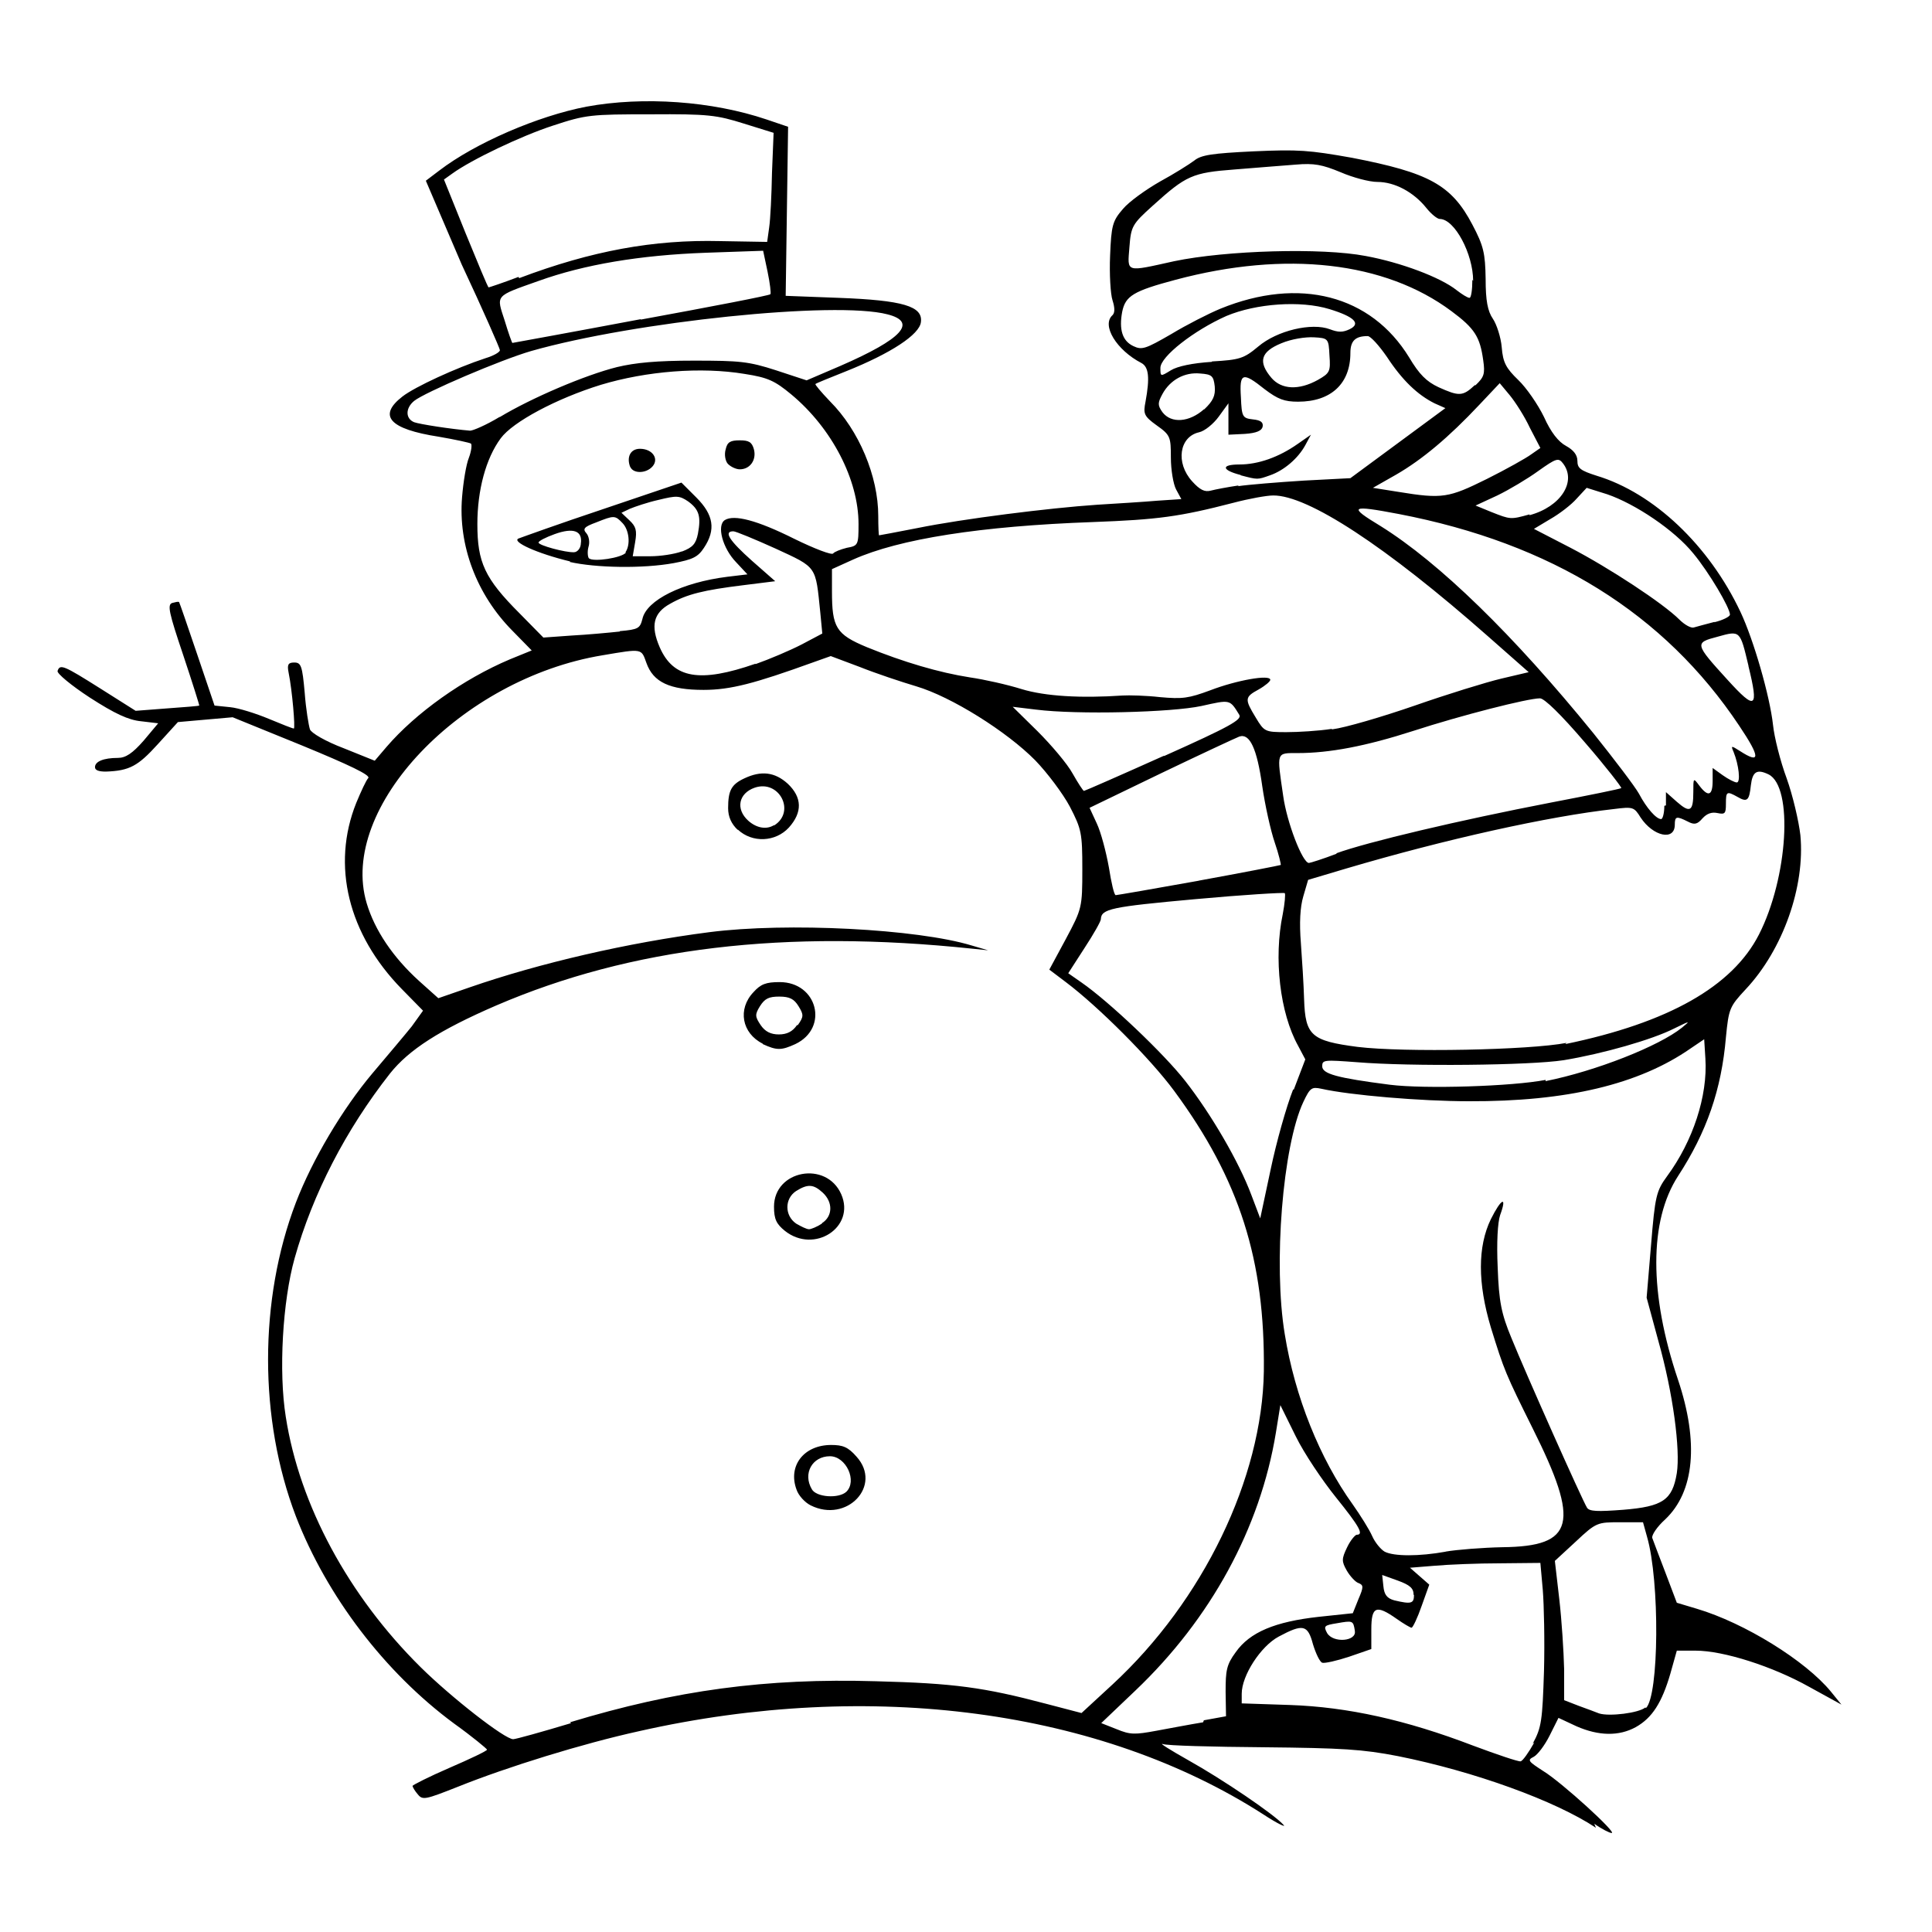 <?xml version="1.0" encoding="UTF-8" standalone="no"?>
<!-- Created with Inkscape (http://www.inkscape.org/) -->
<svg xmlns:dc="http://purl.org/dc/elements/1.1/" xmlns:cc="http://creativecommons.org/ns#" xmlns:rdf="http://www.w3.org/1999/02/22-rdf-syntax-ns#" xmlns:svg="http://www.w3.org/2000/svg" xmlns="http://www.w3.org/2000/svg" version="1.0" width="100%" height="100%" viewBox="0 0 48 48" id="svg40849">
<defs id="defs9" />
<path d="m 39.65,45.41 c -1.01,-0.67 -3.02,-1.40 -4.92,-1.78 -0.88,-0.17 -1.37,-0.20 -3.34,-0.22 -1.27,-0.01 -2.40,-0.04 -2.50,-0.08 -0.10,-0.03 0.17,0.14 0.63,0.40 0.86,0.48 2.14,1.35 2.37,1.61 0.07,0.07 -0.15,-0.03 -0.50,-0.26 -4.04,-2.60 -9.75,-3.37 -15.51,-2.07 -1.41,0.31 -3.28,0.89 -4.50,1.38 -0.81,0.32 -0.88,0.34 -1.00,0.19 -0.07,-0.08 -0.13,-0.18 -0.13,-0.21 -0.00,-0.02 0.41,-0.23 0.92,-0.45 0.51,-0.22 0.93,-0.42 0.93,-0.45 0.00,-0.02 -0.36,-0.32 -0.82,-0.65 -1.72,-1.27 -3.16,-3.16 -3.93,-5.15 -0.92,-2.41 -0.92,-5.38 0,-7.79 0.41,-1.07 1.16,-2.33 1.90,-3.21 0.38,-0.45 0.82,-0.97 0.98,-1.17 L 10.51,25.11 9.98,24.57 C 8.65,23.21 8.23,21.50 8.85,19.95 8.97,19.66 9.10,19.38 9.15,19.33 9.21,19.26 8.69,19.01 7.50,18.52 l -1.72,-0.70 -0.68,0.06 -0.68,0.06 -0.50,0.55 c -0.49,0.54 -0.70,0.66 -1.29,0.68 -0.17,0.00 -0.27,-0.03 -0.27,-0.11 0,-0.14 0.21,-0.23 0.57,-0.23 0.19,0 0.36,-0.11 0.64,-0.43 L 3.93,17.97 3.51,17.92 C 3.19,17.89 2.85,17.73 2.23,17.33 1.77,17.03 1.41,16.73 1.43,16.67 c 0.06,-0.18 0.15,-0.14 1.07,0.44 l 0.87,0.55 0.78,-0.06 c 0.43,-0.03 0.79,-0.06 0.80,-0.07 0.01,-0.00 -0.17,-0.57 -0.40,-1.26 -0.35,-1.04 -0.40,-1.25 -0.27,-1.29 0.08,-0.02 0.15,-0.04 0.17,-0.02 0.01,0.01 0.21,0.59 0.45,1.30 l 0.43,1.27 0.39,0.04 c 0.21,0.02 0.65,0.16 0.96,0.29 0.31,0.13 0.59,0.24 0.62,0.24 0.04,0 -0.04,-0.95 -0.13,-1.39 -0.04,-0.20 -0.01,-0.25 0.14,-0.25 0.17,0 0.20,0.08 0.26,0.75 0.03,0.41 0.10,0.82 0.13,0.91 0.03,0.09 0.39,0.30 0.84,0.47 l 0.77,0.31 0.29,-0.34 c 0.73,-0.85 1.91,-1.69 3.07,-2.18 l 0.54,-0.22 -0.48,-0.49 c -0.89,-0.90 -1.35,-2.12 -1.25,-3.32 0.03,-0.37 0.10,-0.81 0.17,-0.98 0.06,-0.16 0.08,-0.32 0.05,-0.35 -0.03,-0.02 -0.39,-0.10 -0.80,-0.17 -1.23,-0.19 -1.52,-0.52 -0.90,-1.00 0.31,-0.24 1.33,-0.71 2.06,-0.95 0.20,-0.06 0.36,-0.15 0.36,-0.20 0,-0.04 -0.42,-1.00 -0.95,-2.13 L 10.58,4.49 10.91,4.24 C 11.81,3.55 13.37,2.88 14.57,2.65 c 1.41,-0.26 3.12,-0.14 4.48,0.32 l 0.53,0.18 -0.03,2.10 -0.03,2.10 1.32,0.05 c 1.60,0.06 2.09,0.21 2.04,0.60 -0.03,0.31 -0.75,0.78 -1.85,1.22 -0.40,0.16 -0.75,0.30 -0.77,0.32 -0.02,0.01 0.14,0.20 0.36,0.43 0.72,0.72 1.20,1.86 1.20,2.85 0,0.26 0.01,0.48 0.02,0.48 0.01,0 0.44,-0.08 0.95,-0.18 1.13,-0.23 3.28,-0.50 4.47,-0.58 0.48,-0.03 1.15,-0.07 1.49,-0.10 l 0.60,-0.04 -0.13,-0.24 c -0.07,-0.13 -0.13,-0.49 -0.13,-0.79 -7e-4,-0.51 -0.01,-0.56 -0.35,-0.80 -0.32,-0.23 -0.34,-0.29 -0.28,-0.59 0.11,-0.60 0.08,-0.86 -0.10,-0.96 -0.62,-0.32 -1.00,-0.94 -0.72,-1.19 0.06,-0.06 0.06,-0.18 -0.00,-0.37 -0.05,-0.15 -0.08,-0.65 -0.06,-1.11 0.03,-0.75 0.06,-0.86 0.32,-1.16 0.15,-0.18 0.57,-0.48 0.92,-0.68 0.35,-0.19 0.73,-0.43 0.85,-0.52 0.17,-0.14 0.44,-0.18 1.47,-0.23 1.12,-0.05 1.38,-0.03 2.45,0.16 1.91,0.37 2.47,0.67 2.99,1.66 0.28,0.53 0.32,0.71 0.33,1.35 0.00,0.54 0.05,0.80 0.18,0.99 0.09,0.13 0.20,0.46 0.22,0.71 0.03,0.38 0.11,0.52 0.41,0.81 0.20,0.19 0.49,0.61 0.64,0.92 0.17,0.38 0.36,0.62 0.55,0.72 0.18,0.10 0.28,0.22 0.28,0.37 0,0.18 0.07,0.24 0.48,0.37 1.42,0.43 2.79,1.73 3.57,3.38 0.33,0.70 0.73,2.09 0.81,2.81 0.03,0.30 0.18,0.90 0.34,1.33 0.15,0.42 0.30,1.06 0.34,1.41 0.12,1.27 -0.43,2.84 -1.36,3.83 -0.40,0.43 -0.42,0.48 -0.49,1.19 -0.11,1.30 -0.48,2.36 -1.19,3.45 -0.72,1.11 -0.72,2.93 -0.00,5.06 0.52,1.55 0.41,2.78 -0.32,3.47 -0.20,0.18 -0.34,0.39 -0.32,0.46 0.02,0.06 0.17,0.45 0.33,0.87 l 0.28,0.74 0.50,0.15 c 1.18,0.35 2.70,1.29 3.33,2.06 l 0.26,0.32 -0.80,-0.44 c -0.91,-0.51 -2.13,-0.90 -2.82,-0.90 h -0.47 l -0.16,0.57 c -0.21,0.72 -0.45,1.10 -0.86,1.33 -0.42,0.23 -0.92,0.22 -1.47,-0.02 l -0.45,-0.21 -0.22,0.44 c -0.12,0.24 -0.30,0.48 -0.40,0.53 -0.16,0.08 -0.13,0.11 0.24,0.35 0.46,0.28 1.85,1.55 1.70,1.54 -0.05,-0.00 -0.25,-0.10 -0.43,-0.23 z m -1.57,-2.09 c 0.22,-0.40 0.24,-0.58 0.28,-1.80 0.02,-0.74 0.00,-1.65 -0.03,-2.02 l -0.06,-0.67 -1.00,0.01 c -0.55,0.00 -1.28,0.03 -1.62,0.06 l -0.62,0.05 0.24,0.21 0.24,0.21 -0.19,0.53 c -0.10,0.29 -0.22,0.54 -0.25,0.54 -0.03,0 -0.20,-0.10 -0.37,-0.22 -0.51,-0.36 -0.63,-0.31 -0.63,0.26 v 0.49 l -0.55,0.19 c -0.30,0.10 -0.61,0.17 -0.67,0.15 -0.06,-0.02 -0.16,-0.23 -0.23,-0.46 -0.13,-0.49 -0.25,-0.51 -0.85,-0.19 -0.45,0.24 -0.92,0.97 -0.92,1.42 v 0.24 l 1.20,0.04 c 1.43,0.05 2.88,0.37 4.55,1.01 0.59,0.22 1.12,0.40 1.18,0.39 0.05,-0.01 0.20,-0.22 0.34,-0.47 z M 14.16,42.79 c 2.64,-0.80 4.87,-1.10 7.60,-1.02 1.94,0.05 2.68,0.15 4.23,0.56 l 0.88,0.23 0.77,-0.71 c 2.25,-2.08 3.72,-5.12 3.76,-7.78 0.03,-2.76 -0.60,-4.76 -2.23,-6.97 -0.59,-0.80 -1.88,-2.09 -2.69,-2.70 l -0.41,-0.31 0.41,-0.76 c 0.40,-0.75 0.41,-0.78 0.41,-1.73 0,-0.90 -0.02,-1.00 -0.31,-1.56 -0.17,-0.32 -0.56,-0.84 -0.86,-1.15 -0.70,-0.71 -2.08,-1.58 -2.96,-1.84 -0.37,-0.11 -1.00,-0.32 -1.40,-0.48 l -0.72,-0.27 -0.45,0.16 c -1.44,0.52 -2.04,0.68 -2.71,0.68 -0.84,0.00 -1.25,-0.19 -1.42,-0.67 -0.13,-0.36 -0.09,-0.36 -1.09,-0.19 -3.52,0.58 -6.57,3.79 -5.86,6.16 0.20,0.67 0.65,1.34 1.30,1.93 l 0.48,0.43 0.78,-0.27 c 1.73,-0.60 3.93,-1.11 5.95,-1.37 1.94,-0.25 5.17,-0.08 6.52,0.33 l 0.41,0.12 -0.39,-0.04 c -4.66,-0.49 -8.48,-0.03 -11.83,1.41 -1.41,0.61 -2.17,1.10 -2.64,1.69 -1.10,1.40 -1.92,2.99 -2.37,4.59 -0.30,1.07 -0.40,2.82 -0.22,3.94 0.34,2.19 1.56,4.45 3.35,6.22 0.77,0.76 2.09,1.79 2.30,1.79 0.06,0 0.71,-0.18 1.44,-0.40 z m 5.98,-5.39 c -0.14,-0.07 -0.30,-0.24 -0.35,-0.39 -0.22,-0.59 0.18,-1.11 0.86,-1.11 0.29,0 0.42,0.05 0.63,0.29 0.65,0.72 -0.24,1.66 -1.14,1.21 z m 0.88,-0.33 c 0.29,-0.27 0.00,-0.89 -0.40,-0.89 -0.44,0 -0.68,0.43 -0.45,0.82 0.11,0.20 0.67,0.24 0.86,0.06 z m -1.52,-6.49 c -0.21,-0.17 -0.27,-0.29 -0.27,-0.60 0,-0.91 1.30,-1.15 1.67,-0.31 0.36,0.82 -0.67,1.49 -1.40,0.91 z m 0.92,-0.19 c 0.27,-0.17 0.28,-0.52 0.02,-0.76 -0.23,-0.21 -0.37,-0.22 -0.66,-0.04 -0.29,0.19 -0.29,0.61 0,0.81 0.12,0.07 0.26,0.14 0.32,0.14 0.05,0 0.20,-0.06 0.32,-0.14 z m -1.47,-4.46 c -0.52,-0.26 -0.63,-0.86 -0.23,-1.28 0.18,-0.20 0.31,-0.25 0.65,-0.25 0.94,0 1.23,1.14 0.39,1.54 -0.35,0.16 -0.46,0.16 -0.81,-0.00 z m 0.87,-0.46 c 0.15,-0.21 0.15,-0.26 0.02,-0.47 -0.11,-0.18 -0.22,-0.24 -0.48,-0.24 -0.26,0 -0.36,0.05 -0.48,0.24 -0.13,0.21 -0.12,0.26 0.02,0.47 0.11,0.16 0.25,0.23 0.45,0.23 0.20,0 0.34,-0.07 0.45,-0.23 z M 18.33,20.62 C 18.17,20.47 18.09,20.29 18.09,20.08 c 0,-0.44 0.08,-0.59 0.40,-0.74 0.42,-0.20 0.76,-0.16 1.08,0.13 0.36,0.34 0.37,0.71 0.03,1.09 -0.33,0.36 -0.91,0.39 -1.27,0.05 z m 0.90,-0.11 c 0.55,-0.34 0.13,-1.15 -0.48,-0.94 -0.40,0.14 -0.48,0.53 -0.16,0.82 0.20,0.18 0.45,0.23 0.64,0.11 z m 10.68,22.23 0.55,-0.10 -0.01,-0.61 c -0.00,-0.52 0.02,-0.67 0.25,-0.98 0.35,-0.50 0.98,-0.76 2.06,-0.88 l 0.85,-0.09 0.14,-0.35 c 0.13,-0.30 0.13,-0.35 0.00,-0.40 -0.07,-0.02 -0.21,-0.17 -0.29,-0.31 -0.13,-0.23 -0.13,-0.29 0.01,-0.58 0.08,-0.17 0.20,-0.31 0.24,-0.31 0.18,0 0.06,-0.21 -0.52,-0.93 -0.33,-0.41 -0.79,-1.09 -1.00,-1.52 l -0.38,-0.77 -0.11,0.68 c -0.39,2.38 -1.62,4.63 -3.49,6.41 l -0.85,0.81 0.38,0.15 c 0.34,0.14 0.45,0.14 0.99,0.04 0.33,-0.06 0.85,-0.16 1.16,-0.21 z m 10.98,-0.30 c 0.33,-0.30 0.35,-3.16 0.03,-4.26 l -0.10,-0.36 h -0.57 c -0.56,0 -0.59,0.00 -1.10,0.48 l -0.52,0.48 0.11,0.95 c 0.06,0.52 0.11,1.30 0.12,1.73 l 0.00,0.78 0.36,0.14 c 0.20,0.07 0.43,0.16 0.51,0.19 0.25,0.08 0.99,-0.01 1.15,-0.15 z m -7.23,-1.93 c -0.04,-0.25 -0.05,-0.25 -0.45,-0.18 -0.31,0.05 -0.33,0.07 -0.24,0.24 0.15,0.26 0.74,0.21 0.69,-0.05 z m 1.46,-0.89 c 0,-0.16 -0.09,-0.24 -0.39,-0.35 l -0.39,-0.14 0.03,0.28 c 0.02,0.21 0.09,0.30 0.27,0.35 0.42,0.10 0.49,0.08 0.49,-0.13 z m 0.79,-1.07 c 0.29,-0.05 0.93,-0.10 1.42,-0.11 1.79,-0.02 1.93,-0.59 0.75,-2.95 -0.67,-1.35 -0.71,-1.44 -1.04,-2.51 -0.33,-1.10 -0.33,-2.01 0,-2.69 0.26,-0.52 0.41,-0.59 0.23,-0.10 -0.06,0.18 -0.09,0.67 -0.06,1.31 0.03,0.83 0.09,1.14 0.34,1.74 0.36,0.89 1.77,4.05 1.88,4.22 0.06,0.09 0.25,0.10 0.90,0.05 0.98,-0.08 1.22,-0.24 1.33,-0.91 0.09,-0.58 -0.09,-1.98 -0.46,-3.29 l -0.29,-1.07 0.11,-1.31 c 0.10,-1.22 0.13,-1.34 0.40,-1.71 0.64,-0.87 1.01,-1.99 0.95,-2.92 l -0.03,-0.48 -0.34,0.23 c -1.28,0.89 -3.07,1.32 -5.51,1.31 -1.19,-7.01e-4 -2.95,-0.15 -3.66,-0.31 -0.24,-0.05 -0.28,-0.03 -0.45,0.33 -0.51,1.09 -0.75,4.03 -0.46,5.77 0.25,1.55 0.87,3.09 1.69,4.23 0.19,0.27 0.41,0.62 0.48,0.78 0.07,0.16 0.21,0.33 0.31,0.39 0.23,0.12 0.86,0.12 1.52,7.01e-4 z m -3.77,-11.47 0.29,-0.76 -0.18,-0.34 c -0.45,-0.81 -0.61,-2.17 -0.38,-3.27 0.05,-0.26 0.07,-0.50 0.05,-0.52 -0.02,-0.02 -1.03,0.04 -2.23,0.15 -2.09,0.19 -2.33,0.24 -2.34,0.50 -7e-4,0.05 -0.18,0.37 -0.41,0.72 l -0.40,0.62 0.33,0.23 c 0.68,0.47 2.05,1.77 2.58,2.45 0.64,0.82 1.33,2.00 1.64,2.83 l 0.22,0.58 0.26,-1.22 c 0.14,-0.67 0.39,-1.56 0.56,-1.99 z m 6.26,-0.22 c 1.25,-0.25 2.82,-0.87 3.39,-1.33 0.22,-0.18 0.20,-0.17 -0.19,0.02 -0.55,0.28 -1.78,0.63 -2.75,0.79 -0.83,0.13 -3.81,0.16 -5.14,0.05 -0.81,-0.06 -0.86,-0.06 -0.86,0.10 0,0.19 0.36,0.29 1.68,0.46 0.87,0.11 3.05,0.04 3.87,-0.12 z m 0.49,-0.92 c 2.56,-0.53 4.15,-1.43 4.81,-2.72 0.72,-1.41 0.86,-3.67 0.24,-3.98 -0.29,-0.14 -0.40,-0.07 -0.44,0.27 -0.04,0.38 -0.09,0.43 -0.33,0.29 -0.27,-0.15 -0.29,-0.14 -0.29,0.17 0,0.24 -0.02,0.27 -0.21,0.23 -0.14,-0.03 -0.26,0.01 -0.37,0.13 -0.13,0.15 -0.20,0.17 -0.37,0.08 -0.28,-0.14 -0.32,-0.13 -0.32,0.08 0,0.41 -0.54,0.29 -0.85,-0.18 -0.16,-0.26 -0.19,-0.27 -0.66,-0.21 -1.62,0.18 -4.19,0.75 -6.66,1.48 l -0.94,0.28 -0.12,0.41 c -0.08,0.27 -0.10,0.66 -0.06,1.16 0.03,0.41 0.07,1.04 0.08,1.40 0.03,0.90 0.18,1.03 1.33,1.18 1.15,0.14 4.27,0.08 5.19,-0.10 z m -9.11,-4.06 c 1.10,-0.20 2.02,-0.38 2.04,-0.39 0.01,-0.01 -0.05,-0.27 -0.15,-0.56 -0.10,-0.29 -0.24,-0.92 -0.31,-1.40 -0.13,-0.93 -0.31,-1.32 -0.57,-1.23 -0.08,0.03 -0.96,0.44 -1.94,0.91 l -1.78,0.86 0.18,0.39 c 0.10,0.21 0.23,0.70 0.30,1.09 0.06,0.38 0.13,0.69 0.17,0.69 0.03,-7.01e-4 0.96,-0.16 2.07,-0.36 z m 3.42,-0.68 c 0.77,-0.28 3.05,-0.82 5.33,-1.26 0.94,-0.18 1.73,-0.34 1.75,-0.36 0.02,-0.01 -0.38,-0.53 -0.90,-1.13 -0.60,-0.70 -1.01,-1.10 -1.12,-1.10 -0.30,0 -1.95,0.42 -3.15,0.81 -1.18,0.38 -2.08,0.55 -2.87,0.55 -0.54,7.01e-4 -0.52,-0.04 -0.36,1.06 0.09,0.66 0.48,1.67 0.64,1.67 0.03,0 0.35,-0.10 0.69,-0.23 z m 8.19,-1.19 v -0.33 l 0.27,0.24 c 0.33,0.29 0.41,0.24 0.41,-0.24 0,-0.36 0.00,-0.36 0.15,-0.16 0.22,0.29 0.33,0.25 0.33,-0.12 v -0.32 l 0.25,0.18 c 0.14,0.10 0.30,0.18 0.35,0.18 0.10,0 0.05,-0.44 -0.08,-0.76 -0.07,-0.16 -0.06,-0.16 0.16,-0.02 0.51,0.33 0.51,0.16 -0.02,-0.63 -1.86,-2.79 -4.66,-4.53 -8.46,-5.26 -1.21,-0.23 -1.26,-0.19 -0.45,0.30 1.46,0.91 3.30,2.70 5.29,5.15 0.52,0.65 1.03,1.32 1.13,1.50 0.19,0.36 0.43,0.63 0.55,0.63 0.04,0 0.08,-0.15 0.08,-0.33 z M 28.93,18.78 c 1.63,-0.73 1.93,-0.90 1.86,-1.02 -0.24,-0.39 -0.22,-0.38 -0.94,-0.22 -0.74,0.16 -3.08,0.22 -4.11,0.09 l -0.58,-0.07 0.62,0.61 c 0.34,0.34 0.74,0.81 0.87,1.05 0.13,0.23 0.26,0.43 0.28,0.43 0.02,0 0.91,-0.39 1.98,-0.87 z m 4.17,-0.66 c 0.32,-0.04 1.24,-0.31 2.05,-0.59 0.80,-0.28 1.77,-0.58 2.15,-0.67 l 0.68,-0.16 -1.01,-0.89 c -2.54,-2.24 -4.48,-3.51 -5.34,-3.50 -0.16,0.00 -0.60,0.08 -0.98,0.18 -1.35,0.35 -1.89,0.42 -3.49,0.48 -2.80,0.10 -4.82,0.42 -5.96,0.93 l -0.53,0.24 V 14.69 c 0,0.90 0.10,1.07 0.87,1.39 0.91,0.37 1.79,0.63 2.56,0.75 0.35,0.05 0.93,0.18 1.28,0.29 0.59,0.18 1.48,0.23 2.51,0.16 0.16,-0.01 0.58,0.00 0.93,0.04 0.56,0.05 0.71,0.03 1.25,-0.17 0.65,-0.25 1.49,-0.40 1.49,-0.26 0,0.04 -0.13,0.15 -0.29,0.24 -0.35,0.19 -0.35,0.24 -0.07,0.70 0.21,0.35 0.23,0.36 0.76,0.36 0.29,0 0.80,-0.03 1.12,-0.08 z m 10.34,-1.58 c -0.21,-0.88 -0.20,-0.88 -0.77,-0.72 -0.57,0.15 -0.57,0.17 0.25,1.07 0.70,0.77 0.78,0.72 0.52,-0.34 z M 18.77,16.50 c 0.34,-0.12 0.86,-0.34 1.15,-0.49 l 0.51,-0.27 -0.05,-0.52 c -0.12,-1.17 -0.07,-1.11 -1.11,-1.59 -0.51,-0.23 -0.99,-0.43 -1.05,-0.43 -0.25,-0.00 -0.10,0.23 0.46,0.73 l 0.58,0.51 -0.80,0.10 c -0.97,0.12 -1.39,0.22 -1.81,0.46 -0.42,0.23 -0.49,0.55 -0.26,1.08 0.34,0.78 1.00,0.89 2.38,0.41 z M 15.40,15.68 c 0.46,-0.04 0.50,-0.07 0.56,-0.30 0.10,-0.47 0.99,-0.91 2.11,-1.05 l 0.50,-0.06 -0.28,-0.30 c -0.34,-0.35 -0.49,-0.92 -0.28,-1.05 0.23,-0.14 0.79,0.00 1.73,0.47 0.49,0.24 0.93,0.41 0.96,0.36 0.03,-0.04 0.18,-0.10 0.34,-0.14 0.28,-0.05 0.29,-0.07 0.29,-0.59 0,-1.10 -0.66,-2.38 -1.67,-3.22 -0.41,-0.34 -0.58,-0.42 -1.16,-0.51 -1.08,-0.18 -2.44,-0.07 -3.57,0.27 -1.10,0.34 -2.19,0.92 -2.49,1.33 -0.37,0.50 -0.58,1.29 -0.58,2.13 0,0.95 0.18,1.35 1.05,2.22 l 0.59,0.60 0.70,-0.05 c 0.38,-0.02 0.92,-0.07 1.20,-0.10 z m -1.23,-1.73 c -0.83,-0.20 -1.46,-0.49 -1.29,-0.57 0.08,-0.03 1.02,-0.37 2.10,-0.73 l 1.95,-0.66 0.37,0.37 c 0.43,0.43 0.49,0.80 0.19,1.25 -0.15,0.23 -0.28,0.29 -0.75,0.38 -0.76,0.14 -1.94,0.12 -2.59,-0.03 z m 1.37,-0.23 c 0.13,-0.19 0.09,-0.55 -0.07,-0.72 -0.19,-0.20 -0.21,-0.20 -0.66,-0.02 -0.30,0.11 -0.34,0.16 -0.24,0.27 0.06,0.07 0.09,0.22 0.05,0.34 -0.03,0.11 -0.02,0.24 0.01,0.28 0.11,0.10 0.82,-0.01 0.92,-0.14 z m 1.41,-0.02 c 0.26,-0.10 0.34,-0.19 0.39,-0.44 0.08,-0.43 0.03,-0.60 -0.24,-0.80 -0.22,-0.15 -0.29,-0.15 -0.74,-0.04 -0.27,0.06 -0.59,0.17 -0.71,0.22 l -0.21,0.10 0.20,0.19 c 0.16,0.15 0.19,0.25 0.14,0.54 l -0.06,0.35 h 0.44 c 0.24,0 0.59,-0.05 0.78,-0.12 z m -2.52,-0.19 c 0.05,-0.32 -0.18,-0.41 -0.65,-0.24 -0.22,0.08 -0.40,0.17 -0.40,0.21 0,0.07 0.67,0.25 0.88,0.24 0.08,-0.00 0.16,-0.09 0.17,-0.20 z m 1.23,-1.90 c -0.10,-0.25 0.00,-0.46 0.24,-0.46 0.31,0 0.48,0.25 0.31,0.44 -0.16,0.18 -0.48,0.18 -0.55,0.01 z m 2.42,-0.09 c -0.06,-0.07 -0.09,-0.23 -0.05,-0.36 0.04,-0.18 0.12,-0.22 0.35,-0.22 0.22,0 0.30,0.04 0.35,0.22 0.07,0.26 -0.09,0.50 -0.35,0.50 -0.09,0 -0.22,-0.06 -0.29,-0.13 z M 42.59,15.46 c 0.21,-0.05 0.39,-0.14 0.39,-0.19 0,-0.17 -0.52,-1.05 -0.91,-1.52 -0.47,-0.58 -1.44,-1.23 -2.14,-1.47 l -0.51,-0.16 -0.25,0.27 c -0.13,0.15 -0.43,0.38 -0.66,0.51 l -0.40,0.24 0.91,0.47 c 0.96,0.50 2.30,1.38 2.70,1.78 0.13,0.13 0.29,0.22 0.36,0.20 0.06,-0.02 0.30,-0.08 0.52,-0.14 z m -4.59,-2.66 c 0.78,-0.21 1.18,-0.84 0.83,-1.29 -0.11,-0.14 -0.16,-0.13 -0.61,0.19 -0.26,0.19 -0.73,0.47 -1.02,0.61 l -0.54,0.25 0.39,0.16 c 0.48,0.19 0.48,0.19 0.95,0.06 z M 36.94,11.90 c 0.48,-0.24 0.98,-0.52 1.10,-0.61 L 38.27,11.13 38.01,10.63 C 37.88,10.35 37.65,9.99 37.51,9.82 L 37.26,9.52 36.76,10.05 c -0.77,0.82 -1.43,1.37 -2.07,1.74 l -0.58,0.33 0.63,0.10 c 1.10,0.18 1.25,0.15 2.20,-0.32 z m -6.19,0.18 c 0.27,-0.04 1.01,-0.10 1.65,-0.14 l 1.15,-0.06 1.18,-0.87 1.18,-0.87 -0.27,-0.12 C 35.22,9.81 34.84,9.45 34.46,8.87 34.26,8.58 34.05,8.35 33.98,8.35 c -0.31,0 -0.43,0.12 -0.43,0.42 0,0.76 -0.48,1.21 -1.30,1.21 -0.34,0 -0.50,-0.06 -0.83,-0.31 -0.55,-0.44 -0.63,-0.41 -0.59,0.20 0.02,0.49 0.04,0.52 0.30,0.55 0.19,0.02 0.26,0.07 0.24,0.18 -0.02,0.10 -0.15,0.16 -0.44,0.18 l -0.41,0.02 v -0.39 -0.39 l -0.24,0.33 c -0.13,0.18 -0.35,0.36 -0.49,0.39 -0.49,0.11 -0.59,0.76 -0.17,1.22 0.19,0.21 0.31,0.27 0.46,0.23 0.11,-0.03 0.43,-0.09 0.70,-0.13 z m 0.07,-0.28 c -0.47,-0.12 -0.49,-0.26 -0.03,-0.26 0.47,0 0.98,-0.18 1.45,-0.51 l 0.33,-0.23 -0.14,0.26 c -0.18,0.33 -0.53,0.63 -0.88,0.75 -0.31,0.11 -0.30,0.11 -0.72,-0.00 z M 12.42,10.36 c 0.78,-0.47 2.11,-1.04 2.91,-1.24 0.46,-0.11 0.99,-0.16 1.91,-0.16 1.14,-0.00 1.36,0.02 2.04,0.24 l 0.76,0.25 0.84,-0.36 C 22.42,8.42 22.80,8.00 22.05,7.81 20.75,7.47 15.77,7.99 13.20,8.72 12.44,8.94 10.55,9.75 10.29,9.96 c -0.22,0.18 -0.22,0.44 -0.00,0.53 0.14,0.05 0.91,0.17 1.39,0.21 0.07,0.00 0.40,-0.14 0.73,-0.34 z M 29.92,10.17 C 30.14,9.96 30.20,9.83 30.18,9.60 30.15,9.34 30.11,9.30 29.82,9.28 29.43,9.24 29.07,9.44 28.88,9.79 c -0.12,0.22 -0.12,0.28 0.00,0.45 0.22,0.29 0.67,0.25 1.03,-0.07 z m 6.74,-0.60 c 0.21,-0.20 0.24,-0.28 0.19,-0.62 C 36.77,8.37 36.64,8.16 36.06,7.73 34.41,6.50 31.95,6.22 29.21,6.95 28.16,7.23 27.96,7.35 27.88,7.75 c -0.08,0.43 0.00,0.72 0.28,0.85 0.21,0.10 0.30,0.07 0.94,-0.30 0.38,-0.23 0.93,-0.51 1.22,-0.63 1.96,-0.80 3.74,-0.34 4.69,1.21 0.25,0.42 0.43,0.60 0.73,0.74 0.51,0.23 0.60,0.23 0.90,-0.05 z M 32.74,9.44 c 0.30,-0.17 0.32,-0.21 0.29,-0.61 -0.02,-0.42 -0.03,-0.43 -0.39,-0.45 -0.21,-0.01 -0.55,0.04 -0.81,0.15 -0.51,0.21 -0.58,0.46 -0.24,0.86 0.25,0.29 0.68,0.31 1.15,0.05 z M 30.11,8.98 c 0.69,-0.04 0.79,-0.07 1.15,-0.37 0.47,-0.40 1.33,-0.60 1.78,-0.43 0.21,0.08 0.32,0.08 0.49,0.00 0.29,-0.14 0.12,-0.31 -0.50,-0.50 -0.72,-0.22 -1.82,-0.14 -2.56,0.17 -0.81,0.36 -1.64,1.01 -1.64,1.29 0,0.22 0.00,0.22 0.26,0.06 0.16,-0.10 0.54,-0.18 1.02,-0.21 z M 15.92,7.94 c 1.75,-0.32 3.20,-0.60 3.22,-0.63 0.02,-0.02 -0.01,-0.27 -0.07,-0.56 l -0.11,-0.52 -1.44,0.05 c -1.62,0.06 -3.00,0.29 -4.14,0.70 -1.10,0.39 -1.05,0.34 -0.84,0.99 0.09,0.30 0.18,0.55 0.19,0.55 0.00,0 1.44,-0.26 3.19,-0.59 z M 36.60,6.98 c 0,-0.67 -0.46,-1.54 -0.83,-1.54 -0.06,0 -0.21,-0.12 -0.33,-0.27 C 35.12,4.77 34.65,4.52 34.22,4.52 34.02,4.52 33.61,4.41 33.31,4.28 32.85,4.09 32.65,4.05 32.19,4.09 c -0.30,0.02 -0.98,0.08 -1.51,0.12 -1.06,0.08 -1.21,0.15 -2.04,0.90 -0.51,0.46 -0.54,0.51 -0.58,1.03 -0.05,0.64 -0.11,0.62 1.11,0.35 1.29,-0.27 3.67,-0.34 4.76,-0.13 0.87,0.16 1.86,0.53 2.26,0.85 0.13,0.10 0.27,0.19 0.32,0.19 0.04,0.00 0.07,-0.20 0.07,-0.45 z m -23.70,-0.07 C 14.70,6.23 16.24,5.95 17.89,5.99 l 1.17,0.02 0.05,-0.36 c 0.03,-0.20 0.06,-0.81 0.07,-1.36 L 19.22,3.30 18.48,3.07 C 17.81,2.86 17.60,2.83 16.17,2.84 c -1.50,0.00 -1.61,0.01 -2.43,0.28 -0.80,0.26 -2.03,0.85 -2.50,1.19 l -0.21,0.15 0.54,1.34 c 0.30,0.73 0.55,1.34 0.57,1.34 0.01,0 0.35,-0.11 0.74,-0.26 z" />
</svg>
